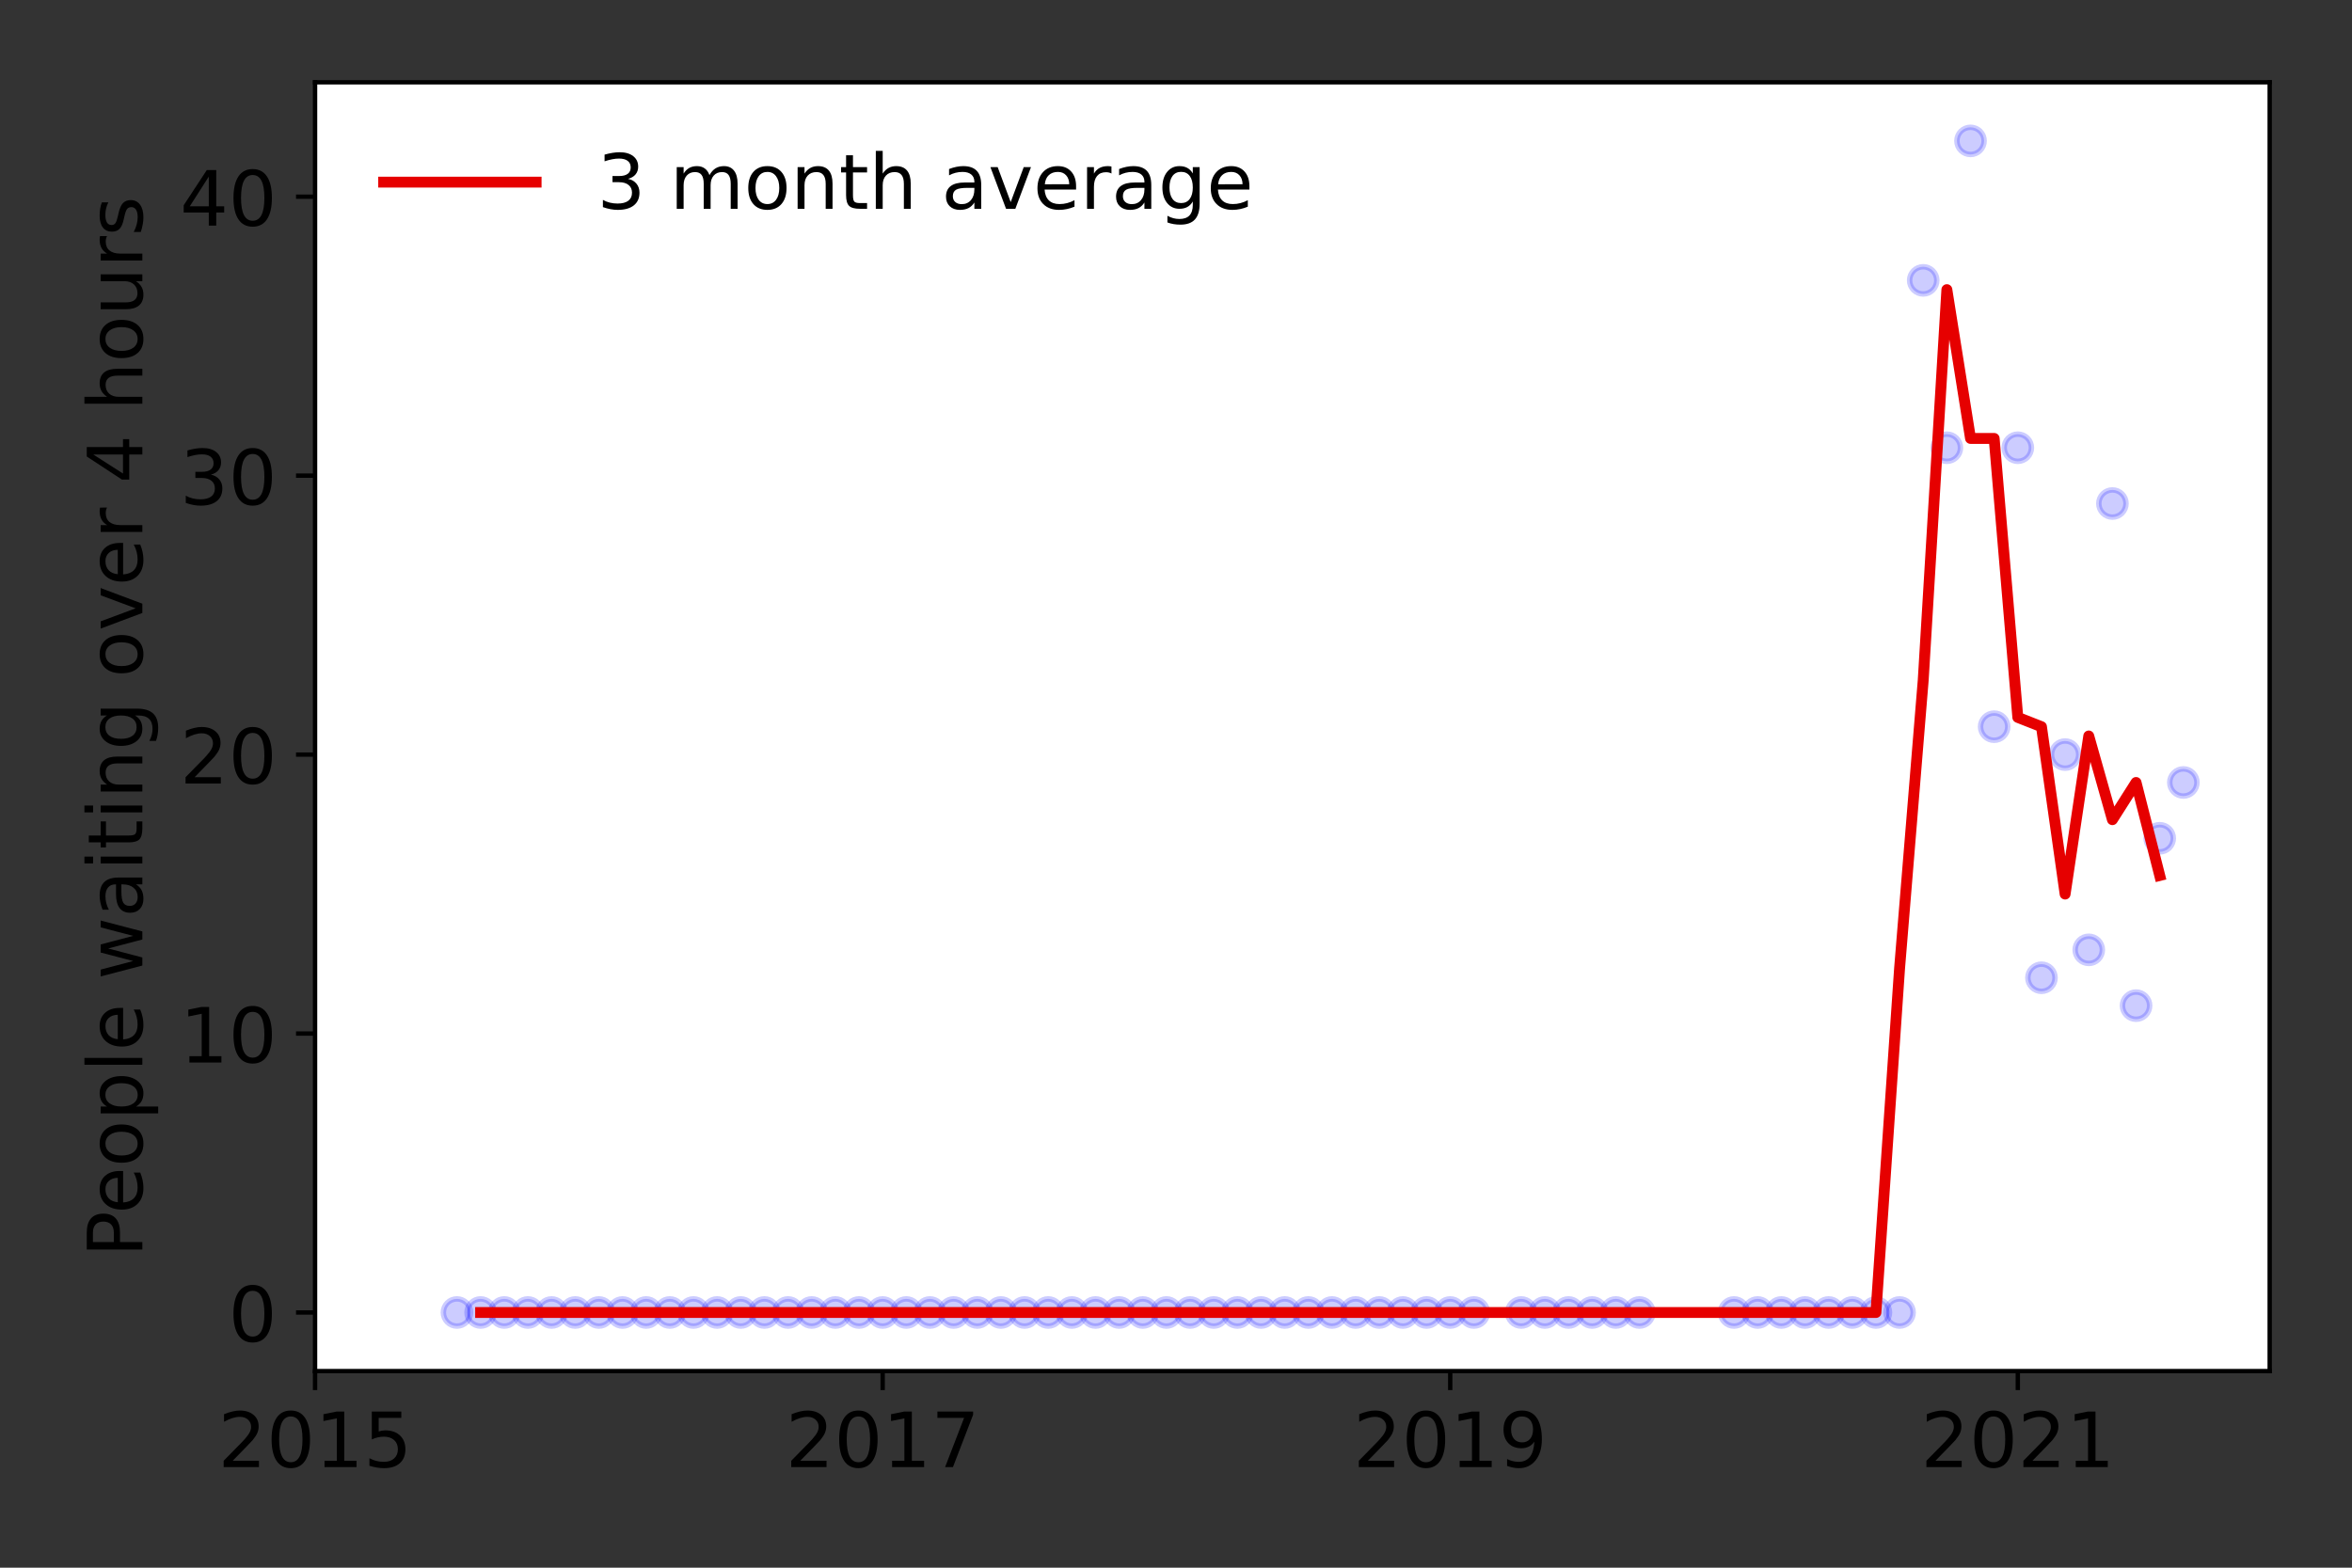 <?xml version="1.0" encoding="utf-8" standalone="no"?>
<!DOCTYPE svg PUBLIC "-//W3C//DTD SVG 1.1//EN"
  "http://www.w3.org/Graphics/SVG/1.1/DTD/svg11.dtd">
<!-- Created with matplotlib (https://matplotlib.org/) -->
<svg height="288pt" version="1.1" viewBox="0 0 432 288" width="432pt" xmlns="http://www.w3.org/2000/svg" xmlns:xlink="http://www.w3.org/1999/xlink">
 <rect x="0" y="0" width="432" height="288" fill="#333333" stroke="none"/>
 <defs>
  <style type="text/css">*{stroke-linecap:butt;stroke-linejoin:round;}</style>
 </defs>
 <g id="figure_1">
  <g id="patch_1">
   <path d="M 0 288 
L 432 288 
L 432 0 
L 0 0 
z
" style="fill:none;"/>
  </g>
  <g id="axes_1">
   <g id="patch_2">
    <path d="M 57.87 251.88 
L 416.88 251.88 
L 416.88 15.12 
L 57.87 15.12 
z
" style="fill:#ffffff;"/>
   </g>
   <g id="matplotlib.axis_1">
    <g id="xtick_1">
     <g id="line2d_1">
      <defs>
       <path d="M 0 0 
L 0 3.5 
" id="m91077ffd5e" style="stroke:#000000;stroke-width:0.8;"/>
      </defs>
      <g>
       <use style="stroke:#000000;stroke-width:0.8;" x="57.87" xlink:href="#m91077ffd5e" y="251.88"/>
      </g>
     </g>
     <g id="text_1">
      <!-- 2015 -->
      <g transform="translate(40.055 269.518)scale(0.14 -0.14)">
       <defs>
        <path d="M 19.188 8.297 
L 53.609 8.297 
L 53.609 0 
L 7.328 0 
L 7.328 8.297 
Q 12.938 14.109 22.625 23.891 
Q 32.328 33.688 34.812 36.531 
Q 39.547 41.844 41.422 45.531 
Q 43.312 49.219 43.312 52.781 
Q 43.312 58.594 39.234 62.25 
Q 35.156 65.922 28.609 65.922 
Q 23.969 65.922 18.812 64.312 
Q 13.672 62.703 7.812 59.422 
L 7.812 69.391 
Q 13.766 71.781 18.938 73 
Q 24.125 74.219 28.422 74.219 
Q 39.75 74.219 46.484 68.547 
Q 53.219 62.891 53.219 53.422 
Q 53.219 48.922 51.531 44.891 
Q 49.859 40.875 45.406 35.406 
Q 44.188 33.984 37.641 27.219 
Q 31.109 20.453 19.188 8.297 
z
" id="DejaVuSans-50"/>
        <path d="M 31.781 66.406 
Q 24.172 66.406 20.328 58.906 
Q 16.5 51.422 16.5 36.375 
Q 16.5 21.391 20.328 13.891 
Q 24.172 6.391 31.781 6.391 
Q 39.453 6.391 43.281 13.891 
Q 47.125 21.391 47.125 36.375 
Q 47.125 51.422 43.281 58.906 
Q 39.453 66.406 31.781 66.406 
z
M 31.781 74.219 
Q 44.047 74.219 50.516 64.516 
Q 56.984 54.828 56.984 36.375 
Q 56.984 17.969 50.516 8.266 
Q 44.047 -1.422 31.781 -1.422 
Q 19.531 -1.422 13.062 8.266 
Q 6.594 17.969 6.594 36.375 
Q 6.594 54.828 13.062 64.516 
Q 19.531 74.219 31.781 74.219 
z
" id="DejaVuSans-48"/>
        <path d="M 12.406 8.297 
L 28.516 8.297 
L 28.516 63.922 
L 10.984 60.406 
L 10.984 69.391 
L 28.422 72.906 
L 38.281 72.906 
L 38.281 8.297 
L 54.391 8.297 
L 54.391 0 
L 12.406 0 
z
" id="DejaVuSans-49"/>
        <path d="M 10.797 72.906 
L 49.516 72.906 
L 49.516 64.594 
L 19.828 64.594 
L 19.828 46.734 
Q 21.969 47.469 24.109 47.828 
Q 26.266 48.188 28.422 48.188 
Q 40.625 48.188 47.75 41.5 
Q 54.891 34.812 54.891 23.391 
Q 54.891 11.625 47.562 5.094 
Q 40.234 -1.422 26.906 -1.422 
Q 22.312 -1.422 17.547 -0.641 
Q 12.797 0.141 7.719 1.703 
L 7.719 11.625 
Q 12.109 9.234 16.797 8.062 
Q 21.484 6.891 26.703 6.891 
Q 35.156 6.891 40.078 11.328 
Q 45.016 15.766 45.016 23.391 
Q 45.016 31 40.078 35.438 
Q 35.156 39.891 26.703 39.891 
Q 22.75 39.891 18.812 39.016 
Q 14.891 38.141 10.797 36.281 
z
" id="DejaVuSans-53"/>
       </defs>
       <use xlink:href="#DejaVuSans-50"/>
       <use x="63.623" xlink:href="#DejaVuSans-48"/>
       <use x="127.246" xlink:href="#DejaVuSans-49"/>
       <use x="190.869" xlink:href="#DejaVuSans-53"/>
      </g>
     </g>
    </g>
    <g id="xtick_2">
     <g id="line2d_2">
      <g>
       <use style="stroke:#000000;stroke-width:0.8;" x="162.12" xlink:href="#m91077ffd5e" y="251.88"/>
      </g>
     </g>
     <g id="text_2">
      <!-- 2017 -->
      <g transform="translate(144.305 269.518)scale(0.14 -0.14)">
       <defs>
        <path d="M 8.203 72.906 
L 55.078 72.906 
L 55.078 68.703 
L 28.609 0 
L 18.312 0 
L 43.219 64.594 
L 8.203 64.594 
z
" id="DejaVuSans-55"/>
       </defs>
       <use xlink:href="#DejaVuSans-50"/>
       <use x="63.623" xlink:href="#DejaVuSans-48"/>
       <use x="127.246" xlink:href="#DejaVuSans-49"/>
       <use x="190.869" xlink:href="#DejaVuSans-55"/>
      </g>
     </g>
    </g>
    <g id="xtick_3">
     <g id="line2d_3">
      <g>
       <use style="stroke:#000000;stroke-width:0.8;" x="266.369" xlink:href="#m91077ffd5e" y="251.88"/>
      </g>
     </g>
     <g id="text_3">
      <!-- 2019 -->
      <g transform="translate(248.554 269.518)scale(0.14 -0.14)">
       <defs>
        <path d="M 10.984 1.516 
L 10.984 10.5 
Q 14.703 8.734 18.5 7.812 
Q 22.312 6.891 25.984 6.891 
Q 35.75 6.891 40.891 13.453 
Q 46.047 20.016 46.781 33.406 
Q 43.953 29.203 39.594 26.953 
Q 35.25 24.703 29.984 24.703 
Q 19.047 24.703 12.672 31.312 
Q 6.297 37.938 6.297 49.422 
Q 6.297 60.641 12.938 67.422 
Q 19.578 74.219 30.609 74.219 
Q 43.266 74.219 49.922 64.516 
Q 56.594 54.828 56.594 36.375 
Q 56.594 19.141 48.406 8.859 
Q 40.234 -1.422 26.422 -1.422 
Q 22.703 -1.422 18.891 -0.688 
Q 15.094 0.047 10.984 1.516 
z
M 30.609 32.422 
Q 37.25 32.422 41.125 36.953 
Q 45.016 41.5 45.016 49.422 
Q 45.016 57.281 41.125 61.844 
Q 37.25 66.406 30.609 66.406 
Q 23.969 66.406 20.094 61.844 
Q 16.219 57.281 16.219 49.422 
Q 16.219 41.5 20.094 36.953 
Q 23.969 32.422 30.609 32.422 
z
" id="DejaVuSans-57"/>
       </defs>
       <use xlink:href="#DejaVuSans-50"/>
       <use x="63.623" xlink:href="#DejaVuSans-48"/>
       <use x="127.246" xlink:href="#DejaVuSans-49"/>
       <use x="190.869" xlink:href="#DejaVuSans-57"/>
      </g>
     </g>
    </g>
    <g id="xtick_4">
     <g id="line2d_4">
      <g>
       <use style="stroke:#000000;stroke-width:0.8;" x="370.619" xlink:href="#m91077ffd5e" y="251.88"/>
      </g>
     </g>
     <g id="text_4">
      <!-- 2021 -->
      <g transform="translate(352.804 269.518)scale(0.14 -0.14)">
       <use xlink:href="#DejaVuSans-50"/>
       <use x="63.623" xlink:href="#DejaVuSans-48"/>
       <use x="127.246" xlink:href="#DejaVuSans-50"/>
       <use x="190.869" xlink:href="#DejaVuSans-49"/>
      </g>
     </g>
    </g>
   </g>
   <g id="matplotlib.axis_2">
    <g id="ytick_1">
     <g id="line2d_5">
      <defs>
       <path d="M 0 0 
L -3.5 0 
" id="m8aa5109b6f" style="stroke:#000000;stroke-width:0.8;"/>
      </defs>
      <g>
       <use style="stroke:#000000;stroke-width:0.8;" x="57.87" xlink:href="#m8aa5109b6f" y="241.118"/>
      </g>
     </g>
     <g id="text_5">
      <!-- 0 -->
      <g transform="translate(41.962 246.437)scale(0.14 -0.14)">
       <use xlink:href="#DejaVuSans-48"/>
      </g>
     </g>
    </g>
    <g id="ytick_2">
     <g id="line2d_6">
      <g>
       <use style="stroke:#000000;stroke-width:0.8;" x="57.87" xlink:href="#m8aa5109b6f" y="189.871"/>
      </g>
     </g>
     <g id="text_6">
      <!-- 10 -->
      <g transform="translate(33.055 195.19)scale(0.14 -0.14)">
       <use xlink:href="#DejaVuSans-49"/>
       <use x="63.623" xlink:href="#DejaVuSans-48"/>
      </g>
     </g>
    </g>
    <g id="ytick_3">
     <g id="line2d_7">
      <g>
       <use style="stroke:#000000;stroke-width:0.8;" x="57.87" xlink:href="#m8aa5109b6f" y="138.625"/>
      </g>
     </g>
     <g id="text_7">
      <!-- 20 -->
      <g transform="translate(33.055 143.944)scale(0.14 -0.14)">
       <use xlink:href="#DejaVuSans-50"/>
       <use x="63.623" xlink:href="#DejaVuSans-48"/>
      </g>
     </g>
    </g>
    <g id="ytick_4">
     <g id="line2d_8">
      <g>
       <use style="stroke:#000000;stroke-width:0.8;" x="57.87" xlink:href="#m8aa5109b6f" y="87.378"/>
      </g>
     </g>
     <g id="text_8">
      <!-- 30 -->
      <g transform="translate(33.055 92.697)scale(0.14 -0.14)">
       <defs>
        <path d="M 40.578 39.312 
Q 47.656 37.797 51.625 33 
Q 55.609 28.219 55.609 21.188 
Q 55.609 10.406 48.188 4.484 
Q 40.766 -1.422 27.094 -1.422 
Q 22.516 -1.422 17.656 -0.516 
Q 12.797 0.391 7.625 2.203 
L 7.625 11.719 
Q 11.719 9.328 16.594 8.109 
Q 21.484 6.891 26.812 6.891 
Q 36.078 6.891 40.938 10.547 
Q 45.797 14.203 45.797 21.188 
Q 45.797 27.641 41.281 31.266 
Q 36.766 34.906 28.719 34.906 
L 20.219 34.906 
L 20.219 43.016 
L 29.109 43.016 
Q 36.375 43.016 40.234 45.922 
Q 44.094 48.828 44.094 54.297 
Q 44.094 59.906 40.109 62.906 
Q 36.141 65.922 28.719 65.922 
Q 24.656 65.922 20.016 65.031 
Q 15.375 64.156 9.812 62.312 
L 9.812 71.094 
Q 15.438 72.656 20.344 73.438 
Q 25.25 74.219 29.594 74.219 
Q 40.828 74.219 47.359 69.109 
Q 53.906 64.016 53.906 55.328 
Q 53.906 49.266 50.438 45.094 
Q 46.969 40.922 40.578 39.312 
z
" id="DejaVuSans-51"/>
       </defs>
       <use xlink:href="#DejaVuSans-51"/>
       <use x="63.623" xlink:href="#DejaVuSans-48"/>
      </g>
     </g>
    </g>
    <g id="ytick_5">
     <g id="line2d_9">
      <g>
       <use style="stroke:#000000;stroke-width:0.8;" x="57.87" xlink:href="#m8aa5109b6f" y="36.131"/>
      </g>
     </g>
     <g id="text_9">
      <!-- 40 -->
      <g transform="translate(33.055 41.45)scale(0.14 -0.14)">
       <defs>
        <path d="M 37.797 64.312 
L 12.891 25.391 
L 37.797 25.391 
z
M 35.203 72.906 
L 47.609 72.906 
L 47.609 25.391 
L 58.016 25.391 
L 58.016 17.188 
L 47.609 17.188 
L 47.609 0 
L 37.797 0 
L 37.797 17.188 
L 4.891 17.188 
L 4.891 26.703 
z
" id="DejaVuSans-52"/>
       </defs>
       <use xlink:href="#DejaVuSans-52"/>
       <use x="63.623" xlink:href="#DejaVuSans-48"/>
      </g>
     </g>
    </g>
    <g id="text_10">
     <!-- People waiting over 4 hours -->
     <g transform="translate(26.143 230.925)rotate(-90)scale(0.14 -0.14)">
      <defs>
       <path d="M 19.672 64.797 
L 19.672 37.406 
L 32.078 37.406 
Q 38.969 37.406 42.719 40.969 
Q 46.484 44.531 46.484 51.125 
Q 46.484 57.672 42.719 61.234 
Q 38.969 64.797 32.078 64.797 
z
M 9.812 72.906 
L 32.078 72.906 
Q 44.344 72.906 50.609 67.359 
Q 56.891 61.812 56.891 51.125 
Q 56.891 40.328 50.609 34.812 
Q 44.344 29.297 32.078 29.297 
L 19.672 29.297 
L 19.672 0 
L 9.812 0 
z
" id="DejaVuSans-80"/>
       <path d="M 56.203 29.594 
L 56.203 25.203 
L 14.891 25.203 
Q 15.484 15.922 20.484 11.062 
Q 25.484 6.203 34.422 6.203 
Q 39.594 6.203 44.453 7.469 
Q 49.312 8.734 54.109 11.281 
L 54.109 2.781 
Q 49.266 0.734 44.188 -0.344 
Q 39.109 -1.422 33.891 -1.422 
Q 20.797 -1.422 13.156 6.188 
Q 5.516 13.812 5.516 26.812 
Q 5.516 40.234 12.766 48.109 
Q 20.016 56 32.328 56 
Q 43.359 56 49.781 48.891 
Q 56.203 41.797 56.203 29.594 
z
M 47.219 32.234 
Q 47.125 39.594 43.094 43.984 
Q 39.062 48.391 32.422 48.391 
Q 24.906 48.391 20.391 44.141 
Q 15.875 39.891 15.188 32.172 
z
" id="DejaVuSans-101"/>
       <path d="M 30.609 48.391 
Q 23.391 48.391 19.188 42.75 
Q 14.984 37.109 14.984 27.297 
Q 14.984 17.484 19.156 11.844 
Q 23.344 6.203 30.609 6.203 
Q 37.797 6.203 41.984 11.859 
Q 46.188 17.531 46.188 27.297 
Q 46.188 37.016 41.984 42.703 
Q 37.797 48.391 30.609 48.391 
z
M 30.609 56 
Q 42.328 56 49.016 48.375 
Q 55.719 40.766 55.719 27.297 
Q 55.719 13.875 49.016 6.219 
Q 42.328 -1.422 30.609 -1.422 
Q 18.844 -1.422 12.172 6.219 
Q 5.516 13.875 5.516 27.297 
Q 5.516 40.766 12.172 48.375 
Q 18.844 56 30.609 56 
z
" id="DejaVuSans-111"/>
       <path d="M 18.109 8.203 
L 18.109 -20.797 
L 9.078 -20.797 
L 9.078 54.688 
L 18.109 54.688 
L 18.109 46.391 
Q 20.953 51.266 25.266 53.625 
Q 29.594 56 35.594 56 
Q 45.562 56 51.781 48.094 
Q 58.016 40.188 58.016 27.297 
Q 58.016 14.406 51.781 6.484 
Q 45.562 -1.422 35.594 -1.422 
Q 29.594 -1.422 25.266 0.953 
Q 20.953 3.328 18.109 8.203 
z
M 48.688 27.297 
Q 48.688 37.203 44.609 42.844 
Q 40.531 48.484 33.406 48.484 
Q 26.266 48.484 22.188 42.844 
Q 18.109 37.203 18.109 27.297 
Q 18.109 17.391 22.188 11.75 
Q 26.266 6.109 33.406 6.109 
Q 40.531 6.109 44.609 11.75 
Q 48.688 17.391 48.688 27.297 
z
" id="DejaVuSans-112"/>
       <path d="M 9.422 75.984 
L 18.406 75.984 
L 18.406 0 
L 9.422 0 
z
" id="DejaVuSans-108"/>
       <path id="DejaVuSans-32"/>
       <path d="M 4.203 54.688 
L 13.188 54.688 
L 24.422 12.016 
L 35.594 54.688 
L 46.188 54.688 
L 57.422 12.016 
L 68.609 54.688 
L 77.594 54.688 
L 63.281 0 
L 52.688 0 
L 40.922 44.828 
L 29.109 0 
L 18.5 0 
z
" id="DejaVuSans-119"/>
       <path d="M 34.281 27.484 
Q 23.391 27.484 19.188 25 
Q 14.984 22.516 14.984 16.5 
Q 14.984 11.719 18.141 8.906 
Q 21.297 6.109 26.703 6.109 
Q 34.188 6.109 38.703 11.406 
Q 43.219 16.703 43.219 25.484 
L 43.219 27.484 
z
M 52.203 31.203 
L 52.203 0 
L 43.219 0 
L 43.219 8.297 
Q 40.141 3.328 35.547 0.953 
Q 30.953 -1.422 24.312 -1.422 
Q 15.922 -1.422 10.953 3.297 
Q 6 8.016 6 15.922 
Q 6 25.141 12.172 29.828 
Q 18.359 34.516 30.609 34.516 
L 43.219 34.516 
L 43.219 35.406 
Q 43.219 41.609 39.141 45 
Q 35.062 48.391 27.688 48.391 
Q 23 48.391 18.547 47.266 
Q 14.109 46.141 10.016 43.891 
L 10.016 52.203 
Q 14.938 54.109 19.578 55.047 
Q 24.219 56 28.609 56 
Q 40.484 56 46.344 49.844 
Q 52.203 43.703 52.203 31.203 
z
" id="DejaVuSans-97"/>
       <path d="M 9.422 54.688 
L 18.406 54.688 
L 18.406 0 
L 9.422 0 
z
M 9.422 75.984 
L 18.406 75.984 
L 18.406 64.594 
L 9.422 64.594 
z
" id="DejaVuSans-105"/>
       <path d="M 18.312 70.219 
L 18.312 54.688 
L 36.812 54.688 
L 36.812 47.703 
L 18.312 47.703 
L 18.312 18.016 
Q 18.312 11.328 20.141 9.422 
Q 21.969 7.516 27.594 7.516 
L 36.812 7.516 
L 36.812 0 
L 27.594 0 
Q 17.188 0 13.234 3.875 
Q 9.281 7.766 9.281 18.016 
L 9.281 47.703 
L 2.688 47.703 
L 2.688 54.688 
L 9.281 54.688 
L 9.281 70.219 
z
" id="DejaVuSans-116"/>
       <path d="M 54.891 33.016 
L 54.891 0 
L 45.906 0 
L 45.906 32.719 
Q 45.906 40.484 42.875 44.328 
Q 39.844 48.188 33.797 48.188 
Q 26.516 48.188 22.312 43.547 
Q 18.109 38.922 18.109 30.906 
L 18.109 0 
L 9.078 0 
L 9.078 54.688 
L 18.109 54.688 
L 18.109 46.188 
Q 21.344 51.125 25.703 53.562 
Q 30.078 56 35.797 56 
Q 45.219 56 50.047 50.172 
Q 54.891 44.344 54.891 33.016 
z
" id="DejaVuSans-110"/>
       <path d="M 45.406 27.984 
Q 45.406 37.75 41.375 43.109 
Q 37.359 48.484 30.078 48.484 
Q 22.859 48.484 18.828 43.109 
Q 14.797 37.75 14.797 27.984 
Q 14.797 18.266 18.828 12.891 
Q 22.859 7.516 30.078 7.516 
Q 37.359 7.516 41.375 12.891 
Q 45.406 18.266 45.406 27.984 
z
M 54.391 6.781 
Q 54.391 -7.172 48.188 -13.984 
Q 42 -20.797 29.203 -20.797 
Q 24.469 -20.797 20.266 -20.094 
Q 16.062 -19.391 12.109 -17.922 
L 12.109 -9.188 
Q 16.062 -11.328 19.922 -12.344 
Q 23.781 -13.375 27.781 -13.375 
Q 36.625 -13.375 41.016 -8.766 
Q 45.406 -4.156 45.406 5.172 
L 45.406 9.625 
Q 42.625 4.781 38.281 2.391 
Q 33.938 0 27.875 0 
Q 17.828 0 11.672 7.656 
Q 5.516 15.328 5.516 27.984 
Q 5.516 40.672 11.672 48.328 
Q 17.828 56 27.875 56 
Q 33.938 56 38.281 53.609 
Q 42.625 51.219 45.406 46.391 
L 45.406 54.688 
L 54.391 54.688 
z
" id="DejaVuSans-103"/>
       <path d="M 2.984 54.688 
L 12.5 54.688 
L 29.594 8.797 
L 46.688 54.688 
L 56.203 54.688 
L 35.688 0 
L 23.484 0 
z
" id="DejaVuSans-118"/>
       <path d="M 41.109 46.297 
Q 39.594 47.172 37.812 47.578 
Q 36.031 48 33.891 48 
Q 26.266 48 22.188 43.047 
Q 18.109 38.094 18.109 28.812 
L 18.109 0 
L 9.078 0 
L 9.078 54.688 
L 18.109 54.688 
L 18.109 46.188 
Q 20.953 51.172 25.484 53.578 
Q 30.031 56 36.531 56 
Q 37.453 56 38.578 55.875 
Q 39.703 55.766 41.062 55.516 
z
" id="DejaVuSans-114"/>
       <path d="M 54.891 33.016 
L 54.891 0 
L 45.906 0 
L 45.906 32.719 
Q 45.906 40.484 42.875 44.328 
Q 39.844 48.188 33.797 48.188 
Q 26.516 48.188 22.312 43.547 
Q 18.109 38.922 18.109 30.906 
L 18.109 0 
L 9.078 0 
L 9.078 75.984 
L 18.109 75.984 
L 18.109 46.188 
Q 21.344 51.125 25.703 53.562 
Q 30.078 56 35.797 56 
Q 45.219 56 50.047 50.172 
Q 54.891 44.344 54.891 33.016 
z
" id="DejaVuSans-104"/>
       <path d="M 8.5 21.578 
L 8.5 54.688 
L 17.484 54.688 
L 17.484 21.922 
Q 17.484 14.156 20.5 10.266 
Q 23.531 6.391 29.594 6.391 
Q 36.859 6.391 41.078 11.031 
Q 45.312 15.672 45.312 23.688 
L 45.312 54.688 
L 54.297 54.688 
L 54.297 0 
L 45.312 0 
L 45.312 8.406 
Q 42.047 3.422 37.719 1 
Q 33.406 -1.422 27.688 -1.422 
Q 18.266 -1.422 13.375 4.438 
Q 8.5 10.297 8.5 21.578 
z
M 31.109 56 
z
" id="DejaVuSans-117"/>
       <path d="M 44.281 53.078 
L 44.281 44.578 
Q 40.484 46.531 36.375 47.5 
Q 32.281 48.484 27.875 48.484 
Q 21.188 48.484 17.844 46.438 
Q 14.5 44.391 14.5 40.281 
Q 14.5 37.156 16.891 35.375 
Q 19.281 33.594 26.516 31.984 
L 29.594 31.297 
Q 39.156 29.25 43.188 25.516 
Q 47.219 21.781 47.219 15.094 
Q 47.219 7.469 41.188 3.016 
Q 35.156 -1.422 24.609 -1.422 
Q 20.219 -1.422 15.453 -0.562 
Q 10.688 0.297 5.422 2 
L 5.422 11.281 
Q 10.406 8.688 15.234 7.391 
Q 20.062 6.109 24.812 6.109 
Q 31.156 6.109 34.562 8.281 
Q 37.984 10.453 37.984 14.406 
Q 37.984 18.062 35.516 20.016 
Q 33.062 21.969 24.703 23.781 
L 21.578 24.516 
Q 13.234 26.266 9.516 29.906 
Q 5.812 33.547 5.812 39.891 
Q 5.812 47.609 11.281 51.797 
Q 16.75 56 26.812 56 
Q 31.781 56 36.172 55.266 
Q 40.578 54.547 44.281 53.078 
z
" id="DejaVuSans-115"/>
      </defs>
      <use xlink:href="#DejaVuSans-80"/>
      <use x="56.678" xlink:href="#DejaVuSans-101"/>
      <use x="118.201" xlink:href="#DejaVuSans-111"/>
      <use x="179.383" xlink:href="#DejaVuSans-112"/>
      <use x="242.859" xlink:href="#DejaVuSans-108"/>
      <use x="270.643" xlink:href="#DejaVuSans-101"/>
      <use x="332.166" xlink:href="#DejaVuSans-32"/>
      <use x="363.953" xlink:href="#DejaVuSans-119"/>
      <use x="445.74" xlink:href="#DejaVuSans-97"/>
      <use x="507.02" xlink:href="#DejaVuSans-105"/>
      <use x="534.803" xlink:href="#DejaVuSans-116"/>
      <use x="574.012" xlink:href="#DejaVuSans-105"/>
      <use x="601.795" xlink:href="#DejaVuSans-110"/>
      <use x="665.174" xlink:href="#DejaVuSans-103"/>
      <use x="728.65" xlink:href="#DejaVuSans-32"/>
      <use x="760.438" xlink:href="#DejaVuSans-111"/>
      <use x="821.619" xlink:href="#DejaVuSans-118"/>
      <use x="880.799" xlink:href="#DejaVuSans-101"/>
      <use x="942.322" xlink:href="#DejaVuSans-114"/>
      <use x="983.436" xlink:href="#DejaVuSans-32"/>
      <use x="1015.223" xlink:href="#DejaVuSans-52"/>
      <use x="1078.846" xlink:href="#DejaVuSans-32"/>
      <use x="1110.633" xlink:href="#DejaVuSans-104"/>
      <use x="1174.012" xlink:href="#DejaVuSans-111"/>
      <use x="1235.193" xlink:href="#DejaVuSans-117"/>
      <use x="1298.572" xlink:href="#DejaVuSans-114"/>
      <use x="1339.686" xlink:href="#DejaVuSans-115"/>
     </g>
    </g>
   </g>
   <g id="line2d_10">
    <defs>
     <path d="M 0 2.5 
C 0.663 2.5 1.299 2.237 1.768 1.768 
C 2.237 1.299 2.5 0.663 2.5 0 
C 2.5 -0.663 2.237 -1.299 1.768 -1.768 
C 1.299 -2.237 0.663 -2.5 0 -2.5 
C -0.663 -2.5 -1.299 -2.237 -1.768 -1.768 
C -2.237 -1.299 -2.5 -0.663 -2.5 0 
C -2.5 0.663 -2.237 1.299 -1.768 1.768 
C -1.299 2.237 -0.663 2.5 0 2.5 
z
" id="mc7424a7382" style="stroke:#0000ff;stroke-opacity:0.2;"/>
    </defs>
    <g clip-path="url(#p20ed121680)">
     <use style="fill:#0000ff;fill-opacity:0.2;stroke:#0000ff;stroke-opacity:0.2;" x="401.025" xlink:href="#mc7424a7382" y="143.749"/>
     <use style="fill:#0000ff;fill-opacity:0.2;stroke:#0000ff;stroke-opacity:0.2;" x="396.682" xlink:href="#mc7424a7382" y="153.999"/>
     <use style="fill:#0000ff;fill-opacity:0.2;stroke:#0000ff;stroke-opacity:0.2;" x="392.338" xlink:href="#mc7424a7382" y="184.747"/>
     <use style="fill:#0000ff;fill-opacity:0.2;stroke:#0000ff;stroke-opacity:0.2;" x="387.994" xlink:href="#mc7424a7382" y="92.503"/>
     <use style="fill:#0000ff;fill-opacity:0.2;stroke:#0000ff;stroke-opacity:0.2;" x="383.65" xlink:href="#mc7424a7382" y="174.497"/>
     <use style="fill:#0000ff;fill-opacity:0.2;stroke:#0000ff;stroke-opacity:0.2;" x="379.307" xlink:href="#mc7424a7382" y="138.625"/>
     <use style="fill:#0000ff;fill-opacity:0.2;stroke:#0000ff;stroke-opacity:0.2;" x="374.963" xlink:href="#mc7424a7382" y="179.622"/>
     <use style="fill:#0000ff;fill-opacity:0.2;stroke:#0000ff;stroke-opacity:0.2;" x="370.619" xlink:href="#mc7424a7382" y="82.253"/>
     <use style="fill:#0000ff;fill-opacity:0.2;stroke:#0000ff;stroke-opacity:0.2;" x="366.275" xlink:href="#mc7424a7382" y="133.5"/>
     <use style="fill:#0000ff;fill-opacity:0.2;stroke:#0000ff;stroke-opacity:0.2;" x="361.932" xlink:href="#mc7424a7382" y="25.882"/>
     <use style="fill:#0000ff;fill-opacity:0.2;stroke:#0000ff;stroke-opacity:0.2;" x="357.588" xlink:href="#mc7424a7382" y="82.253"/>
     <use style="fill:#0000ff;fill-opacity:0.2;stroke:#0000ff;stroke-opacity:0.2;" x="353.244" xlink:href="#mc7424a7382" y="51.505"/>
     <use style="fill:#0000ff;fill-opacity:0.2;stroke:#0000ff;stroke-opacity:0.2;" x="348.9" xlink:href="#mc7424a7382" y="241.118"/>
     <use style="fill:#0000ff;fill-opacity:0.2;stroke:#0000ff;stroke-opacity:0.2;" x="344.557" xlink:href="#mc7424a7382" y="241.118"/>
     <use style="fill:#0000ff;fill-opacity:0.2;stroke:#0000ff;stroke-opacity:0.2;" x="340.213" xlink:href="#mc7424a7382" y="241.118"/>
     <use style="fill:#0000ff;fill-opacity:0.2;stroke:#0000ff;stroke-opacity:0.2;" x="335.869" xlink:href="#mc7424a7382" y="241.118"/>
     <use style="fill:#0000ff;fill-opacity:0.2;stroke:#0000ff;stroke-opacity:0.2;" x="331.526" xlink:href="#mc7424a7382" y="241.118"/>
     <use style="fill:#0000ff;fill-opacity:0.2;stroke:#0000ff;stroke-opacity:0.2;" x="327.182" xlink:href="#mc7424a7382" y="241.118"/>
     <use style="fill:#0000ff;fill-opacity:0.2;stroke:#0000ff;stroke-opacity:0.2;" x="322.838" xlink:href="#mc7424a7382" y="241.118"/>
     <use style="fill:#0000ff;fill-opacity:0.2;stroke:#0000ff;stroke-opacity:0.2;" x="318.494" xlink:href="#mc7424a7382" y="241.118"/>
     <use style="fill:#0000ff;fill-opacity:0.2;stroke:#0000ff;stroke-opacity:0.2;" x="301.119" xlink:href="#mc7424a7382" y="241.118"/>
     <use style="fill:#0000ff;fill-opacity:0.2;stroke:#0000ff;stroke-opacity:0.2;" x="296.776" xlink:href="#mc7424a7382" y="241.118"/>
     <use style="fill:#0000ff;fill-opacity:0.2;stroke:#0000ff;stroke-opacity:0.2;" x="292.432" xlink:href="#mc7424a7382" y="241.118"/>
     <use style="fill:#0000ff;fill-opacity:0.2;stroke:#0000ff;stroke-opacity:0.2;" x="288.088" xlink:href="#mc7424a7382" y="241.118"/>
     <use style="fill:#0000ff;fill-opacity:0.2;stroke:#0000ff;stroke-opacity:0.2;" x="283.744" xlink:href="#mc7424a7382" y="241.118"/>
     <use style="fill:#0000ff;fill-opacity:0.2;stroke:#0000ff;stroke-opacity:0.2;" x="279.401" xlink:href="#mc7424a7382" y="241.118"/>
     <use style="fill:#0000ff;fill-opacity:0.2;stroke:#0000ff;stroke-opacity:0.2;" x="270.713" xlink:href="#mc7424a7382" y="241.118"/>
     <use style="fill:#0000ff;fill-opacity:0.2;stroke:#0000ff;stroke-opacity:0.2;" x="266.369" xlink:href="#mc7424a7382" y="241.118"/>
     <use style="fill:#0000ff;fill-opacity:0.2;stroke:#0000ff;stroke-opacity:0.2;" x="262.026" xlink:href="#mc7424a7382" y="241.118"/>
     <use style="fill:#0000ff;fill-opacity:0.2;stroke:#0000ff;stroke-opacity:0.2;" x="257.682" xlink:href="#mc7424a7382" y="241.118"/>
     <use style="fill:#0000ff;fill-opacity:0.2;stroke:#0000ff;stroke-opacity:0.2;" x="253.338" xlink:href="#mc7424a7382" y="241.118"/>
     <use style="fill:#0000ff;fill-opacity:0.2;stroke:#0000ff;stroke-opacity:0.2;" x="248.995" xlink:href="#mc7424a7382" y="241.118"/>
     <use style="fill:#0000ff;fill-opacity:0.2;stroke:#0000ff;stroke-opacity:0.2;" x="244.651" xlink:href="#mc7424a7382" y="241.118"/>
     <use style="fill:#0000ff;fill-opacity:0.2;stroke:#0000ff;stroke-opacity:0.2;" x="240.307" xlink:href="#mc7424a7382" y="241.118"/>
     <use style="fill:#0000ff;fill-opacity:0.2;stroke:#0000ff;stroke-opacity:0.2;" x="235.963" xlink:href="#mc7424a7382" y="241.118"/>
     <use style="fill:#0000ff;fill-opacity:0.2;stroke:#0000ff;stroke-opacity:0.2;" x="231.62" xlink:href="#mc7424a7382" y="241.118"/>
     <use style="fill:#0000ff;fill-opacity:0.2;stroke:#0000ff;stroke-opacity:0.2;" x="227.276" xlink:href="#mc7424a7382" y="241.118"/>
     <use style="fill:#0000ff;fill-opacity:0.2;stroke:#0000ff;stroke-opacity:0.2;" x="222.932" xlink:href="#mc7424a7382" y="241.118"/>
     <use style="fill:#0000ff;fill-opacity:0.2;stroke:#0000ff;stroke-opacity:0.2;" x="218.588" xlink:href="#mc7424a7382" y="241.118"/>
     <use style="fill:#0000ff;fill-opacity:0.2;stroke:#0000ff;stroke-opacity:0.2;" x="214.245" xlink:href="#mc7424a7382" y="241.118"/>
     <use style="fill:#0000ff;fill-opacity:0.2;stroke:#0000ff;stroke-opacity:0.2;" x="209.901" xlink:href="#mc7424a7382" y="241.118"/>
     <use style="fill:#0000ff;fill-opacity:0.2;stroke:#0000ff;stroke-opacity:0.2;" x="205.557" xlink:href="#mc7424a7382" y="241.118"/>
     <use style="fill:#0000ff;fill-opacity:0.2;stroke:#0000ff;stroke-opacity:0.2;" x="201.213" xlink:href="#mc7424a7382" y="241.118"/>
     <use style="fill:#0000ff;fill-opacity:0.2;stroke:#0000ff;stroke-opacity:0.2;" x="196.87" xlink:href="#mc7424a7382" y="241.118"/>
     <use style="fill:#0000ff;fill-opacity:0.2;stroke:#0000ff;stroke-opacity:0.2;" x="192.526" xlink:href="#mc7424a7382" y="241.118"/>
     <use style="fill:#0000ff;fill-opacity:0.2;stroke:#0000ff;stroke-opacity:0.2;" x="188.182" xlink:href="#mc7424a7382" y="241.118"/>
     <use style="fill:#0000ff;fill-opacity:0.2;stroke:#0000ff;stroke-opacity:0.2;" x="183.838" xlink:href="#mc7424a7382" y="241.118"/>
     <use style="fill:#0000ff;fill-opacity:0.2;stroke:#0000ff;stroke-opacity:0.2;" x="179.495" xlink:href="#mc7424a7382" y="241.118"/>
     <use style="fill:#0000ff;fill-opacity:0.2;stroke:#0000ff;stroke-opacity:0.2;" x="175.151" xlink:href="#mc7424a7382" y="241.118"/>
     <use style="fill:#0000ff;fill-opacity:0.2;stroke:#0000ff;stroke-opacity:0.2;" x="170.807" xlink:href="#mc7424a7382" y="241.118"/>
     <use style="fill:#0000ff;fill-opacity:0.2;stroke:#0000ff;stroke-opacity:0.2;" x="166.463" xlink:href="#mc7424a7382" y="241.118"/>
     <use style="fill:#0000ff;fill-opacity:0.2;stroke:#0000ff;stroke-opacity:0.2;" x="162.12" xlink:href="#mc7424a7382" y="241.118"/>
     <use style="fill:#0000ff;fill-opacity:0.2;stroke:#0000ff;stroke-opacity:0.2;" x="157.776" xlink:href="#mc7424a7382" y="241.118"/>
     <use style="fill:#0000ff;fill-opacity:0.2;stroke:#0000ff;stroke-opacity:0.2;" x="153.432" xlink:href="#mc7424a7382" y="241.118"/>
     <use style="fill:#0000ff;fill-opacity:0.2;stroke:#0000ff;stroke-opacity:0.2;" x="149.089" xlink:href="#mc7424a7382" y="241.118"/>
     <use style="fill:#0000ff;fill-opacity:0.2;stroke:#0000ff;stroke-opacity:0.2;" x="144.745" xlink:href="#mc7424a7382" y="241.118"/>
     <use style="fill:#0000ff;fill-opacity:0.2;stroke:#0000ff;stroke-opacity:0.2;" x="140.401" xlink:href="#mc7424a7382" y="241.118"/>
     <use style="fill:#0000ff;fill-opacity:0.2;stroke:#0000ff;stroke-opacity:0.2;" x="136.057" xlink:href="#mc7424a7382" y="241.118"/>
     <use style="fill:#0000ff;fill-opacity:0.2;stroke:#0000ff;stroke-opacity:0.2;" x="131.714" xlink:href="#mc7424a7382" y="241.118"/>
     <use style="fill:#0000ff;fill-opacity:0.2;stroke:#0000ff;stroke-opacity:0.2;" x="127.37" xlink:href="#mc7424a7382" y="241.118"/>
     <use style="fill:#0000ff;fill-opacity:0.2;stroke:#0000ff;stroke-opacity:0.2;" x="123.026" xlink:href="#mc7424a7382" y="241.118"/>
     <use style="fill:#0000ff;fill-opacity:0.2;stroke:#0000ff;stroke-opacity:0.2;" x="118.682" xlink:href="#mc7424a7382" y="241.118"/>
     <use style="fill:#0000ff;fill-opacity:0.2;stroke:#0000ff;stroke-opacity:0.2;" x="114.339" xlink:href="#mc7424a7382" y="241.118"/>
     <use style="fill:#0000ff;fill-opacity:0.2;stroke:#0000ff;stroke-opacity:0.2;" x="109.995" xlink:href="#mc7424a7382" y="241.118"/>
     <use style="fill:#0000ff;fill-opacity:0.2;stroke:#0000ff;stroke-opacity:0.2;" x="105.651" xlink:href="#mc7424a7382" y="241.118"/>
     <use style="fill:#0000ff;fill-opacity:0.2;stroke:#0000ff;stroke-opacity:0.2;" x="101.307" xlink:href="#mc7424a7382" y="241.118"/>
     <use style="fill:#0000ff;fill-opacity:0.2;stroke:#0000ff;stroke-opacity:0.2;" x="96.964" xlink:href="#mc7424a7382" y="241.118"/>
     <use style="fill:#0000ff;fill-opacity:0.2;stroke:#0000ff;stroke-opacity:0.2;" x="92.62" xlink:href="#mc7424a7382" y="241.118"/>
     <use style="fill:#0000ff;fill-opacity:0.2;stroke:#0000ff;stroke-opacity:0.2;" x="88.276" xlink:href="#mc7424a7382" y="241.118"/>
     <use style="fill:#0000ff;fill-opacity:0.2;stroke:#0000ff;stroke-opacity:0.2;" x="83.932" xlink:href="#mc7424a7382" y="241.118"/>
    </g>
   </g>
   <g id="line2d_11">
    <path clip-path="url(#p20ed121680)" d="M 396.682 160.832 
L 392.338 143.749 
L 387.994 150.582 
L 383.65 135.208 
L 379.307 164.248 
L 374.963 133.5 
L 370.619 131.792 
L 366.275 80.545 
L 361.932 80.545 
L 357.588 53.213 
L 353.244 124.959 
L 348.9 177.914 
L 344.557 241.118 
L 340.213 241.118 
L 335.869 241.118 
L 331.526 241.118 
L 327.182 241.118 
L 322.838 241.118 
L 314.151 241.118 
L 305.463 241.118 
L 296.776 241.118 
L 292.432 241.118 
L 288.088 241.118 
L 283.744 241.118 
L 277.953 241.118 
L 272.161 241.118 
L 266.369 241.118 
L 262.026 241.118 
L 257.682 241.118 
L 253.338 241.118 
L 248.995 241.118 
L 244.651 241.118 
L 240.307 241.118 
L 235.963 241.118 
L 231.62 241.118 
L 227.276 241.118 
L 222.932 241.118 
L 218.588 241.118 
L 214.245 241.118 
L 209.901 241.118 
L 205.557 241.118 
L 201.213 241.118 
L 196.87 241.118 
L 192.526 241.118 
L 188.182 241.118 
L 183.838 241.118 
L 179.495 241.118 
L 175.151 241.118 
L 170.807 241.118 
L 166.463 241.118 
L 162.12 241.118 
L 157.776 241.118 
L 153.432 241.118 
L 149.089 241.118 
L 144.745 241.118 
L 140.401 241.118 
L 136.057 241.118 
L 131.714 241.118 
L 127.37 241.118 
L 123.026 241.118 
L 118.682 241.118 
L 114.339 241.118 
L 109.995 241.118 
L 105.651 241.118 
L 101.307 241.118 
L 96.964 241.118 
L 92.62 241.118 
L 88.276 241.118 
" style="fill:none;stroke:#e60000;stroke-linecap:square;stroke-width:2;"/>
   </g>
   <g id="patch_3">
    <path d="M 57.87 251.88 
L 57.87 15.12 
" style="fill:none;stroke:#000000;stroke-linecap:square;stroke-linejoin:miter;stroke-width:0.8;"/>
   </g>
   <g id="patch_4">
    <path d="M 416.88 251.88 
L 416.88 15.12 
" style="fill:none;stroke:#000000;stroke-linecap:square;stroke-linejoin:miter;stroke-width:0.8;"/>
   </g>
   <g id="patch_5">
    <path d="M 57.87 251.88 
L 416.88 251.88 
" style="fill:none;stroke:#000000;stroke-linecap:square;stroke-linejoin:miter;stroke-width:0.8;"/>
   </g>
   <g id="patch_6">
    <path d="M 57.87 15.12 
L 416.88 15.12 
" style="fill:none;stroke:#000000;stroke-linecap:square;stroke-linejoin:miter;stroke-width:0.8;"/>
   </g>
   <g id="legend_1">
    <g id="line2d_12">
     <path d="M 70.47 33.458 
L 98.47 33.458 
" style="fill:none;stroke:#e60000;stroke-linecap:square;stroke-width:2;"/>
    </g>
    <g id="line2d_13"/>
    <g id="text_11">
     <!-- 3 month average -->
     <g transform="translate(109.67 38.358)scale(0.14 -0.14)">
      <defs>
       <path d="M 52 44.188 
Q 55.375 50.25 60.062 53.125 
Q 64.75 56 71.094 56 
Q 79.641 56 84.281 50.016 
Q 88.922 44.047 88.922 33.016 
L 88.922 0 
L 79.891 0 
L 79.891 32.719 
Q 79.891 40.578 77.094 44.375 
Q 74.312 48.188 68.609 48.188 
Q 61.625 48.188 57.562 43.547 
Q 53.516 38.922 53.516 30.906 
L 53.516 0 
L 44.484 0 
L 44.484 32.719 
Q 44.484 40.625 41.703 44.406 
Q 38.922 48.188 33.109 48.188 
Q 26.219 48.188 22.156 43.531 
Q 18.109 38.875 18.109 30.906 
L 18.109 0 
L 9.078 0 
L 9.078 54.688 
L 18.109 54.688 
L 18.109 46.188 
Q 21.188 51.219 25.484 53.609 
Q 29.781 56 35.688 56 
Q 41.656 56 45.828 52.969 
Q 50 49.953 52 44.188 
z
" id="DejaVuSans-109"/>
      </defs>
      <use xlink:href="#DejaVuSans-51"/>
      <use x="63.623" xlink:href="#DejaVuSans-32"/>
      <use x="95.41" xlink:href="#DejaVuSans-109"/>
      <use x="192.822" xlink:href="#DejaVuSans-111"/>
      <use x="254.004" xlink:href="#DejaVuSans-110"/>
      <use x="317.383" xlink:href="#DejaVuSans-116"/>
      <use x="356.592" xlink:href="#DejaVuSans-104"/>
      <use x="419.971" xlink:href="#DejaVuSans-32"/>
      <use x="451.758" xlink:href="#DejaVuSans-97"/>
      <use x="513.037" xlink:href="#DejaVuSans-118"/>
      <use x="572.217" xlink:href="#DejaVuSans-101"/>
      <use x="633.74" xlink:href="#DejaVuSans-114"/>
      <use x="674.854" xlink:href="#DejaVuSans-97"/>
      <use x="736.133" xlink:href="#DejaVuSans-103"/>
      <use x="799.609" xlink:href="#DejaVuSans-101"/>
     </g>
    </g>
   </g>
  </g>
 </g>
 <defs>
  <clipPath id="p20ed121680">
   <rect height="236.76" width="359.01" x="57.87" y="15.12"/>
  </clipPath>
 </defs>
</svg>
